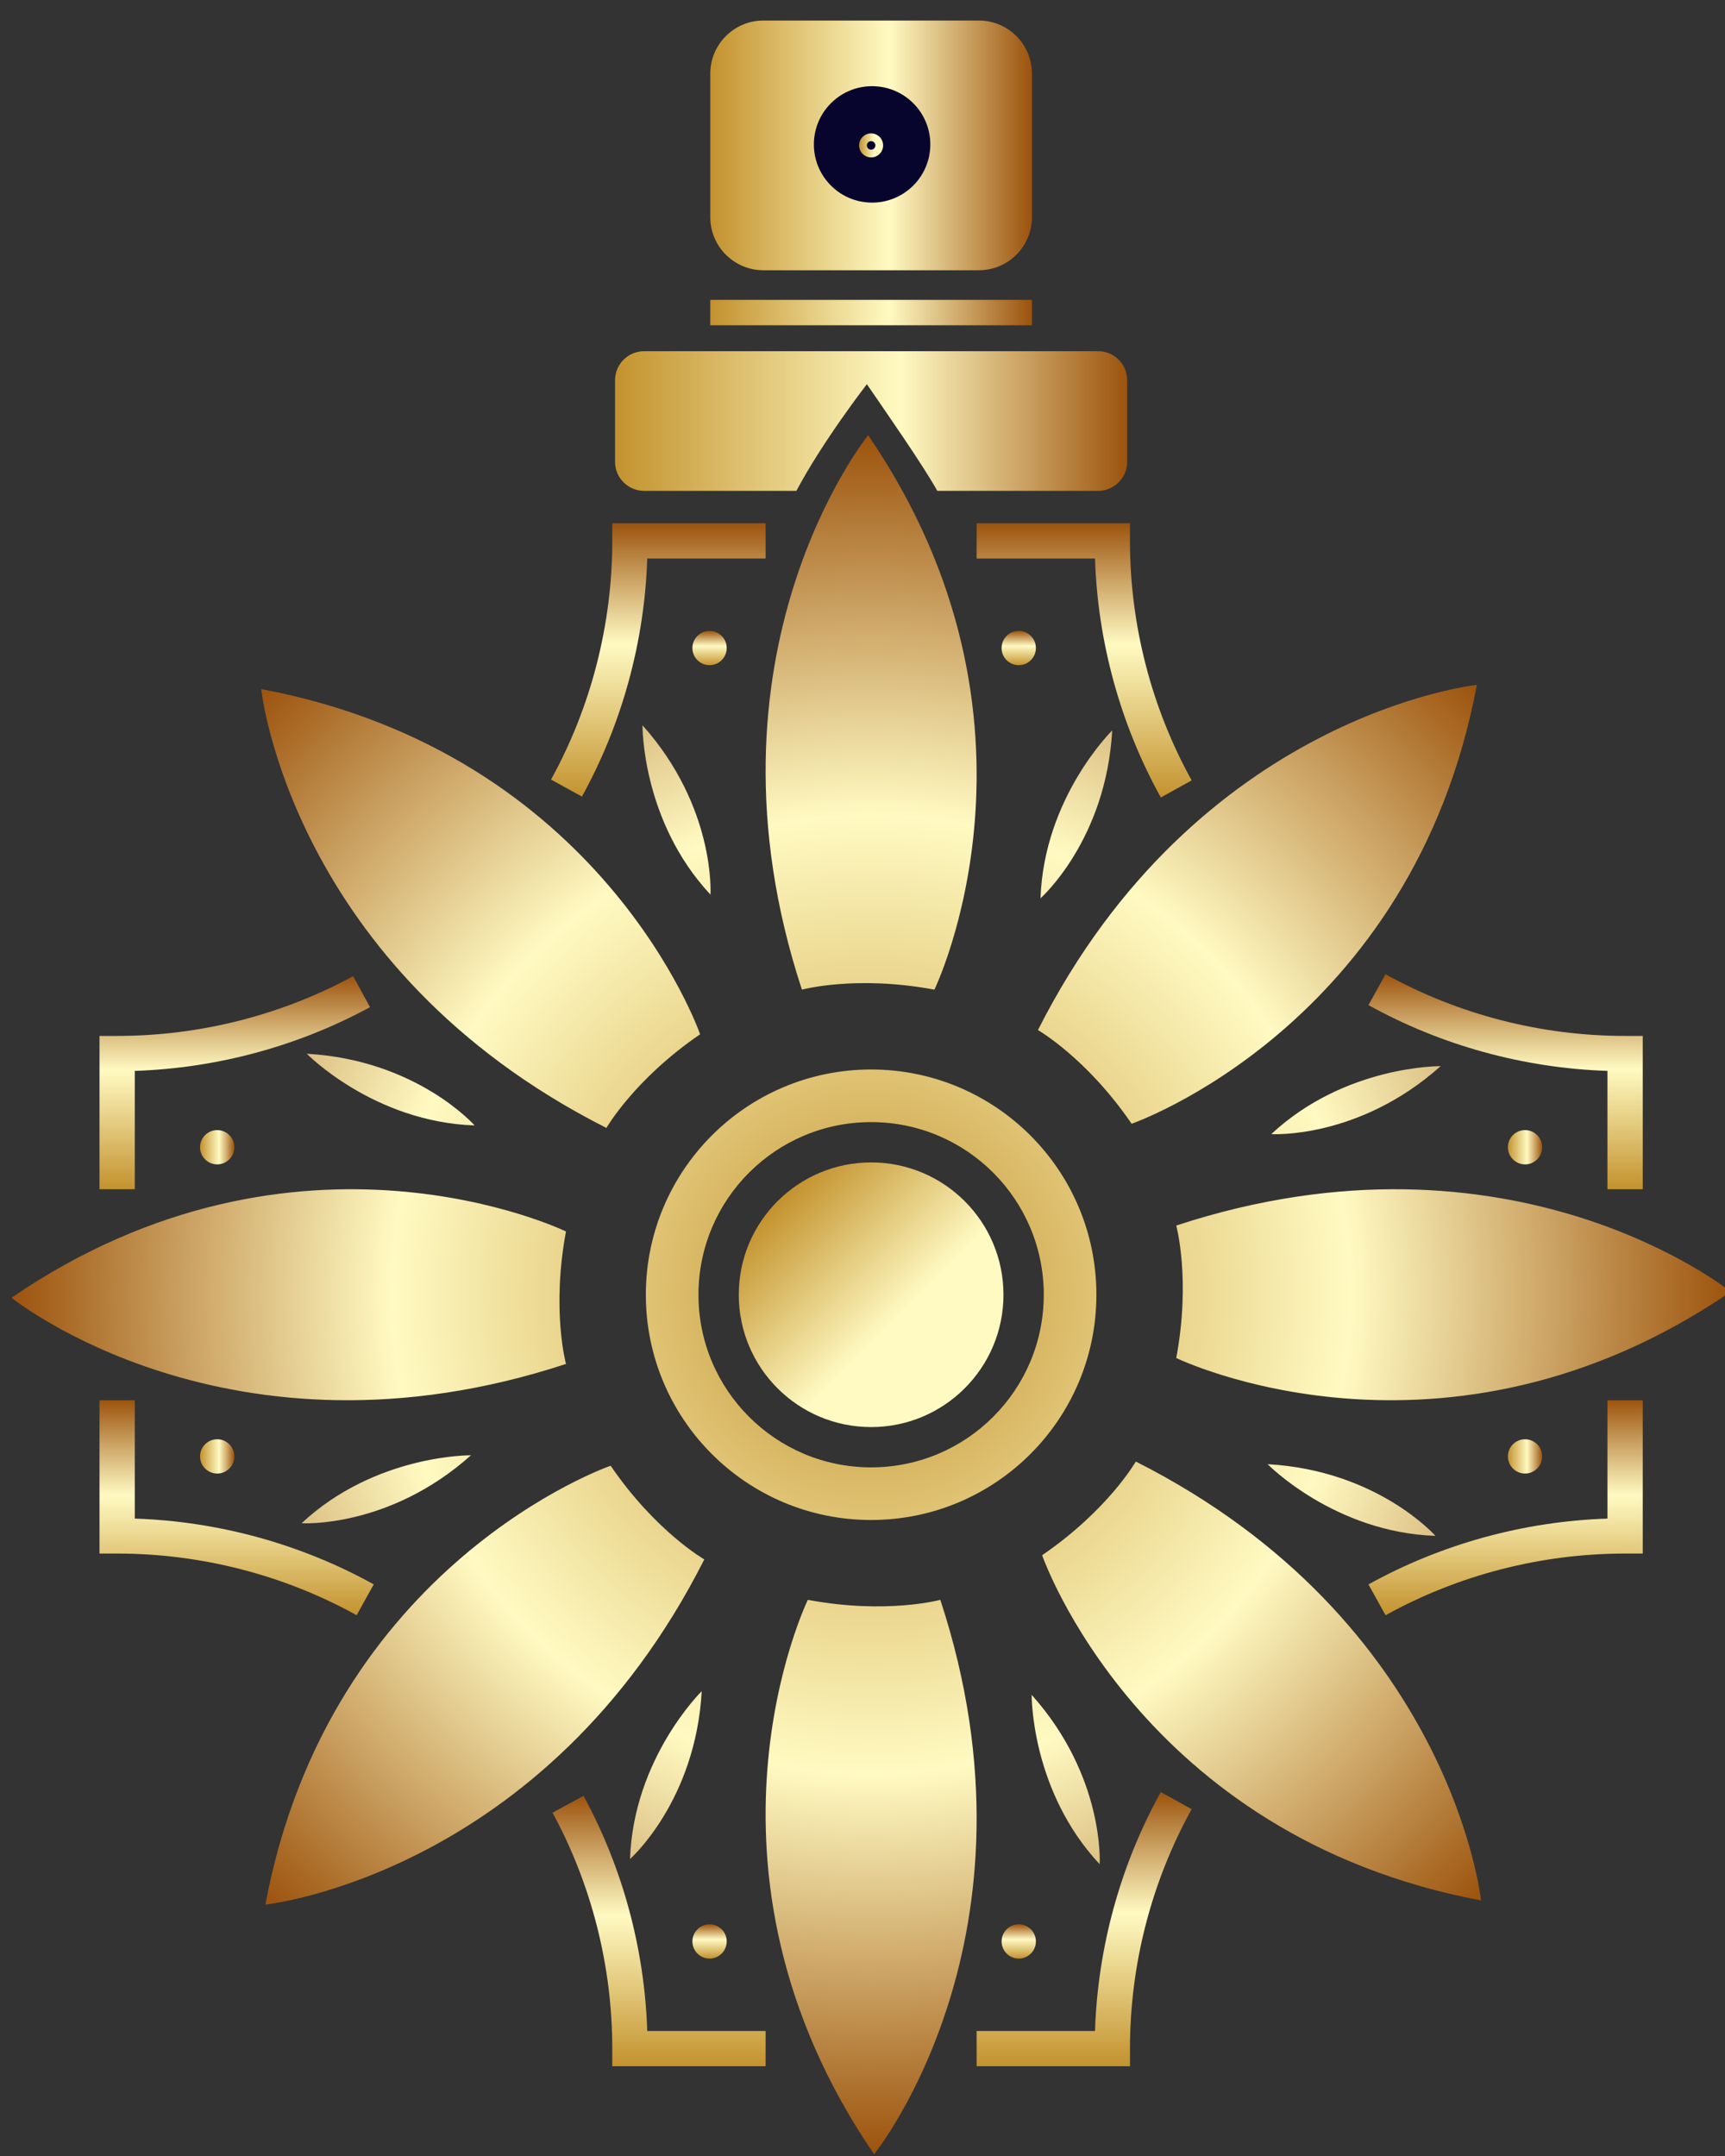 <svg width="200" height="250" xmlns="http://www.w3.org/2000/svg" xml:space="preserve" version="1.1">
 <rect width="100%" height="100%" fill="#333333" stroke="none"/>
 <defs>
  <linearGradient y2="0.5" x2="1" y1="0.5" x1="-0" id="SVGID_1_">
   <stop stop-color="#C3922E" offset="0"/>
   <stop stop-color="#FFFAC2" offset="0.558"/>
   <stop stop-color="#CDA667" offset="0.786"/>
   <stop stop-color="#9C530D" offset="1"/>
  </linearGradient>
  <linearGradient y2="0.5" x2="1" y1="0.5" x1="0" id="SVGID_00000087397228693159998820000011763069640531622794_">
   <stop stop-color="#C3922E" offset="0"/>
   <stop stop-color="#FFFAC2" offset="0.558"/>
   <stop stop-color="#CDA667" offset="0.786"/>
   <stop stop-color="#9C530D" offset="1"/>
  </linearGradient>
  <linearGradient y2="0.5" x2="1" y1="0.5" x1="-0" id="SVGID_00000068655889644649922840000016628975351685982883_">
   <stop stop-color="#C3922E" offset="0"/>
   <stop stop-color="#FFFAC2" offset="0.558"/>
   <stop stop-color="#CDA667" offset="0.786"/>
   <stop stop-color="#9C530D" offset="1"/>
  </linearGradient>
  <linearGradient y2="0.5" x2="1" y1="0.5" x1="0" id="SVGID_00000103264498993562421040000014613267712046614664_">
   <stop stop-color="#C3922E" offset="0"/>
   <stop stop-color="#FFFAC2" offset="0.631"/>
  </linearGradient>
  <linearGradient y2="0" x2="0.5" y1="1" x1="0.5" id="SVGID_00000031207865384850431730000011766841877313013661_">
   <stop stop-color="#C3922E" offset="0"/>
   <stop stop-color="#FFFAC2" offset="0.558"/>
   <stop stop-color="#CDA667" offset="0.786"/>
   <stop stop-color="#9C530D" offset="1"/>
  </linearGradient>
  <linearGradient y2="-0" x2="0.5" y1="1" x1="0.5" id="SVGID_00000036245806987604340050000014343765225303175044_">
   <stop stop-color="#C3922E" offset="0"/>
   <stop stop-color="#FFFAC2" offset="0.558"/>
   <stop stop-color="#CDA667" offset="0.786"/>
   <stop stop-color="#9C530D" offset="1"/>
  </linearGradient>
  <linearGradient y2="-0" x2="0.5" y1="1" x1="0.5" id="SVGID_00000096054835507415574080000007913219676614033587_">
   <stop stop-color="#C3922E" offset="0"/>
   <stop stop-color="#FFFAC2" offset="0.558"/>
   <stop stop-color="#CDA667" offset="0.786"/>
   <stop stop-color="#9C530D" offset="1"/>
  </linearGradient>
  <linearGradient y2="0" x2="0.5" y1="1" x1="0.5" id="SVGID_00000125576218180197322570000005832444114848217014_">
   <stop stop-color="#C3922E" offset="0"/>
   <stop stop-color="#FFFAC2" offset="0.558"/>
   <stop stop-color="#CDA667" offset="0.786"/>
   <stop stop-color="#9C530D" offset="1"/>
  </linearGradient>
  <linearGradient y2="0" x2="0.5" y1="1" x1="0.5" id="SVGID_00000065046807068645407910000009093741264338444164_">
   <stop stop-color="#C3922E" offset="0"/>
   <stop stop-color="#FFFAC2" offset="0.558"/>
   <stop stop-color="#CDA667" offset="0.786"/>
   <stop stop-color="#9C530D" offset="1"/>
  </linearGradient>
  <linearGradient y2="-0" x2="0.5" y1="1" x1="0.5" id="SVGID_00000181054845373240999890000011496233088384532903_">
   <stop stop-color="#C3922E" offset="0"/>
   <stop stop-color="#FFFAC2" offset="0.558"/>
   <stop stop-color="#CDA667" offset="0.786"/>
   <stop stop-color="#9C530D" offset="1"/>
  </linearGradient>
  <linearGradient y2="0" x2="0.5" y1="1" x1="0.5" id="SVGID_00000153680024669293704710000013387879311778654368_">
   <stop stop-color="#C3922E" offset="0"/>
   <stop stop-color="#FFFAC2" offset="0.558"/>
   <stop stop-color="#CDA667" offset="0.786"/>
   <stop stop-color="#9C530D" offset="1"/>
  </linearGradient>
  <linearGradient y2="0" x2="0.5" y1="1" x1="0.5" id="SVGID_00000123428743201503294430000015520752305608720317_">
   <stop stop-color="#C3922E" offset="0"/>
   <stop stop-color="#FFFAC2" offset="0.558"/>
   <stop stop-color="#CDA667" offset="0.786"/>
   <stop stop-color="#9C530D" offset="1"/>
  </linearGradient>
  <linearGradient y2="0.5" x2="1" y1="0.5" x1="0" id="SVGID_00000009557551856137336880000013627745130968956295_">
   <stop stop-color="#C3922E" offset="0"/>
   <stop stop-color="#FFFAC2" offset="0.558"/>
   <stop stop-color="#CDA667" offset="0.786"/>
   <stop stop-color="#9C530D" offset="1"/>
  </linearGradient>
  <linearGradient y2="0.5" x2="1" y1="0.5" x1="0" id="SVGID_00000129898562034505349300000008279328167079357352_">
   <stop stop-color="#C3922E" offset="0"/>
   <stop stop-color="#FFFAC2" offset="0.558"/>
   <stop stop-color="#CDA667" offset="0.786"/>
   <stop stop-color="#9C530D" offset="1"/>
  </linearGradient>
  <linearGradient y2="0.5" x2="1" y1="0.5" x1="-0" id="SVGID_00000080197035262851045780000016271808864498568350_">
   <stop stop-color="#C3922E" offset="0"/>
   <stop stop-color="#FFFAC2" offset="0.558"/>
   <stop stop-color="#CDA667" offset="0.786"/>
   <stop stop-color="#9C530D" offset="1"/>
  </linearGradient>
  <linearGradient y2="0.5" x2="1" y1="0.5" x1="-0" id="SVGID_00000021811266237465406290000004619198505182545062_">
   <stop stop-color="#C3922E" offset="0"/>
   <stop stop-color="#FFFAC2" offset="0.558"/>
   <stop stop-color="#CDA667" offset="0.786"/>
   <stop stop-color="#9C530D" offset="1"/>
  </linearGradient>
  <linearGradient y2="0" x2="0.5" y1="1" x1="0.5" id="SVGID_00000067229418107840628660000007663147181657263761_">
   <stop stop-color="#C3922E" offset="0"/>
   <stop stop-color="#FFFAC2" offset="0.558"/>
   <stop stop-color="#CDA667" offset="0.786"/>
   <stop stop-color="#9C530D" offset="1"/>
  </linearGradient>
  <linearGradient y2="0" x2="0.5" y1="1" x1="0.5" id="SVGID_00000181795554380336105470000008936047311618757034_">
   <stop stop-color="#C3922E" offset="0"/>
   <stop stop-color="#FFFAC2" offset="0.558"/>
   <stop stop-color="#CDA667" offset="0.786"/>
   <stop stop-color="#9C530D" offset="1"/>
  </linearGradient>
  <linearGradient y2="0" x2="0.5" y1="1" x1="0.5" id="SVGID_00000173136038959408100770000001568648417691657873_">
   <stop stop-color="#C3922E" offset="0"/>
   <stop stop-color="#FFFAC2" offset="0.558"/>
   <stop stop-color="#CDA667" offset="0.786"/>
   <stop stop-color="#9C530D" offset="1"/>
  </linearGradient>
  <linearGradient y2="0" x2="0.5" y1="1" x1="0.5" id="SVGID_00000111148957993209806550000010799762897856998071_">
   <stop stop-color="#C3922E" offset="0"/>
   <stop stop-color="#FFFAC2" offset="0.558"/>
   <stop stop-color="#CDA667" offset="0.786"/>
   <stop stop-color="#9C530D" offset="1"/>
  </linearGradient>
  <radialGradient gradientTransform="matrix(1,0,0,1,-149,-87)" gradientUnits="userSpaceOnUse" r="99.667" cy="237.133" cx="250" id="SVGID_00000021820868840796639840000018237127804300314037_">
   <stop stop-color="#C3922E" offset="0"/>
   <stop stop-color="#FFFAC2" offset="0.558"/>
   <stop stop-color="#CDA667" offset="0.786"/>
   <stop stop-color="#9C530D" offset="1"/>
  </radialGradient>
  <linearGradient y2="0.854" x2="0.854" y1="0.146" x1="0.146" id="SVGID_00000009565749891980819710000014681610590904731554_">
   <stop stop-color="#C3922E" offset="0"/>
   <stop stop-color="#FFFAC2" offset="0.631"/>
  </linearGradient>
 </defs>
 <g>
  <title>Layer 1</title>
  <g id="svg_2">
   <g id="svg_3">
    <rect id="svg_4" fill="url(#SVGID_1_)" height="2.945" width="37.297" y="34.772" x="82.352"/>
    <path id="svg_5" fill="url(#SVGID_00000087397228693159998820000011763069640531622794_)" d="m127.32,40.723l-52.64,0c-1.861,0 -3.37,1.509 -3.37,3.37l0,9.454c0,1.861 1.509,3.37 3.37,3.37l17.656,0c3.012,-5.699 8.17,-12.37 8.17,-12.37c2.008,2.937 6.571,9.47 8.164,12.37l18.65,0c1.861,0 3.37,-1.509 3.37,-3.37l0,-9.454c0,-1.861 -1.509,-3.37 -3.37,-3.37z"/>
    <g id="svg_6">
     <path id="svg_7" fill="url(#SVGID_00000068655889644649922840000016628975351685982883_)" d="m113.492,31.337l-24.984,0c-3.4,0 -6.156,-2.756 -6.156,-6.156l0,-16.642c0,-3.4 2.756,-6.156 6.156,-6.156l24.984,0c3.4,0 6.156,2.756 6.156,6.156l0,16.641c0,3.401 -2.756,6.157 -6.156,6.157z"/>
     <ellipse id="svg_8" fill="#07052D" ry="6.748" rx="6.748" cy="-50.682" cx="326.729" transform="matrix(0.068 -0.998 0.998 0.068 129.476 346.266)"/>
     <circle id="svg_9" fill="url(#SVGID_00000103264498993562421040000014613267712046614664_)" r="1.392" cy="16.86" cx="101"/>
     <path id="svg_10" fill="#07052D" d="m101.495,16.86c0,0.273 -0.221,0.495 -0.495,0.495c-0.273,0 -0.495,-0.221 -0.495,-0.495c0,-0.273 0.221,-0.495 0.495,-0.495c0.273,0 0.495,0.222 0.495,0.495z"/>
    </g>
   </g>
   <g id="svg_11">
    <g id="svg_12">
     <g id="svg_13">
      <path id="svg_14" fill="url(#SVGID_00000031207865384850431730000011766841877313013661_)" d="m41.351,187.294c-8.447,-4.677 -18.049,-7.15 -27.768,-7.15l-2.045,0l0,-17.778l4.09,0l0,13.723c9.709,0.323 19.246,2.944 27.705,7.629l-1.982,3.576z"/>
     </g>
     <g id="svg_15">
      <path id="svg_16" fill="url(#SVGID_00000036245806987604340050000014343765225303175044_)" d="m88.767,239.595l-17.778,0l0,-2.045c0,-9.558 -2.395,-19.019 -6.927,-27.361l3.594,-1.952c4.533,8.344 7.071,17.73 7.389,27.268l13.722,0l0,4.09z"/>
     </g>
     <g id="svg_17">
      <path id="svg_18" fill="url(#SVGID_00000096054835507415574080000007913219676614033587_)" d="m131.011,239.595l-17.778,0l0,-4.09l13.723,0c0.323,-9.708 2.944,-19.247 7.629,-27.706l3.579,1.981c-4.679,8.449 -7.152,18.052 -7.152,27.77l0,2.045l-0.001,0z"/>
     </g>
     <g id="svg_19">
      <path id="svg_20" fill="url(#SVGID_00000125576218180197322570000005832444114848217014_)" d="m160.644,187.298l-1.981,-3.577c8.459,-4.686 17.999,-7.308 27.709,-7.632l0,-13.723l4.09,0l0,17.778l-2.045,0c-9.721,0 -19.324,2.474 -27.773,7.154z"/>
     </g>
     <g id="svg_21">
      <path id="svg_22" fill="url(#SVGID_00000065046807068645407910000009093741264338444164_)" d="m190.462,137.899l-4.09,0l0,-13.722c-9.71,-0.324 -19.248,-2.946 -27.709,-7.631l1.981,-3.578c8.45,4.68 18.053,7.153 27.773,7.153l2.045,0l0,17.778z"/>
     </g>
     <g id="svg_23">
      <path id="svg_24" fill="url(#SVGID_00000181054845373240999890000011496233088384532903_)" d="m134.588,92.472c-4.687,-8.46 -7.309,-18.001 -7.633,-27.711l-13.723,0l0,-4.09l17.778,0l0,2.045c0,9.722 2.474,19.326 7.154,27.775l-3.576,1.981z"/>
     </g>
     <g id="svg_25">
      <path id="svg_26" fill="url(#SVGID_00000153680024669293704710000013387879311778654368_)" d="m67.469,92.369l-3.581,-1.975c4.645,-8.424 7.101,-17.996 7.101,-27.679l0,-2.045l17.778,0l0,4.09l-13.722,0c-0.323,9.672 -2.925,19.176 -7.576,27.609z"/>
     </g>
     <g id="svg_27">
      <path id="svg_28" fill="url(#SVGID_00000123428743201503294430000015520752305608720317_)" d="m15.628,137.899l-4.09,0l0,-17.778l2.045,0c9.557,0 19.019,-2.395 27.362,-6.928l1.952,3.594c-8.344,4.533 -17.731,7.071 -27.269,7.39l0,13.722z"/>
     </g>
    </g>
    <g id="svg_29">
     <g id="svg_30">
      <path id="svg_31" fill="url(#SVGID_00000009557551856137336880000013627745130968956295_)" d="m27.172,133.029c0,1.098 -0.89,1.988 -1.988,1.988c-1.098,0 -1.988,-0.89 -1.988,-1.988c0,-1.098 0.89,-1.988 1.988,-1.988c1.098,0 1.988,0.89 1.988,1.988z"/>
      <path id="svg_32" fill="url(#SVGID_00000129898562034505349300000008279328167079357352_)" d="m27.172,168.878c0,1.098 -0.89,1.988 -1.988,1.988c-1.098,0 -1.988,-0.89 -1.988,-1.988c0,-1.098 0.89,-1.988 1.988,-1.988c1.098,0 1.988,0.89 1.988,1.988z"/>
     </g>
     <g id="svg_33">
      <path id="svg_34" fill="url(#SVGID_00000080197035262851045780000016271808864498568350_)" d="m178.804,133.029c0,1.098 -0.89,1.988 -1.988,1.988c-1.098,0 -1.988,-0.89 -1.988,-1.988c0,-1.098 0.89,-1.988 1.988,-1.988c1.098,0 1.988,0.89 1.988,1.988z"/>
      <path id="svg_35" fill="url(#SVGID_00000021811266237465406290000004619198505182545062_)" d="m178.804,168.878c0,1.098 -0.89,1.988 -1.988,1.988c-1.098,0 -1.988,-0.89 -1.988,-1.988c0,-1.098 0.89,-1.988 1.988,-1.988c1.098,0 1.988,0.89 1.988,1.988z"/>
     </g>
     <g id="svg_36">
      <path id="svg_37" fill="url(#SVGID_00000067229418107840628660000007663147181657263761_)" d="m82.267,73.156c1.098,0 1.988,0.89 1.988,1.988c0,1.098 -0.89,1.988 -1.988,1.988c-1.098,0 -1.988,-0.89 -1.988,-1.988c0,-1.098 0.89,-1.988 1.988,-1.988z"/>
      <path id="svg_38" fill="url(#SVGID_00000181795554380336105470000008936047311618757034_)" d="m118.115,73.156c1.098,0 1.988,0.89 1.988,1.988c0,1.098 -0.89,1.988 -1.988,1.988c-1.098,0 -1.988,-0.89 -1.988,-1.988c0,-1.098 0.89,-1.988 1.988,-1.988z"/>
     </g>
     <g id="svg_39">
      <path id="svg_40" fill="url(#SVGID_00000173136038959408100770000001568648417691657873_)" d="m82.267,223.133c1.098,0 1.988,0.89 1.988,1.988c0,1.098 -0.89,1.988 -1.988,1.988c-1.098,0 -1.988,-0.89 -1.988,-1.988c0,-1.098 0.89,-1.988 1.988,-1.988z"/>
      <path id="svg_41" fill="url(#SVGID_00000111148957993209806550000010799762897856998071_)" d="m118.115,223.133c1.098,0 1.988,0.89 1.988,1.988c0,1.098 -0.89,1.988 -1.988,1.988c-1.098,0 -1.988,-0.89 -1.988,-1.988c0,-1.098 0.89,-1.988 1.988,-1.988z"/>
     </g>
    </g>
    <path id="svg_42" fill="url(#SVGID_00000021820868840796639840000018237127804300314037_)" d="m34.967,176.629c0,0 10.109,0.633 19.639,-7.882c0,0 -11.063,-0.12 -19.639,7.882zm112.427,-45.121c0,0 10.109,0.633 19.638,-7.882c0.001,0 -11.062,-0.12 -19.638,7.882zm-19.898,84.657c0,0 0.633,-10.109 -7.882,-19.639c0,0.001 -0.12,11.064 7.882,19.639zm-45.121,-112.426c0,0 0.633,-10.109 -7.882,-19.639c0,0 -0.12,11.063 7.882,19.639zm-9.328,111.825c0,0 7.596,-6.7 8.313,-19.46c0.001,0 -7.907,7.738 -8.313,19.46zm47.592,-111.403c0,0 7.596,-6.701 8.313,-19.46c0.001,0.001 -7.907,7.738 -8.313,19.46zm45.792,73.932c0,0 -6.7,-7.596 -19.46,-8.313c0,0 7.738,7.907 19.46,8.313zm-111.402,-47.592c0,0 -6.701,-7.596 -19.46,-8.313c0,-0.001 7.737,7.907 19.46,8.313zm10.594,27.656c0,0 -1.707,-6.258 0,-15.361c0,0 -31.007,-15.077 -64.29,7.681c0,0 25.318,20.481 64.29,7.68zm70.754,-16.049c0,0 1.707,6.258 0,15.361c0,0 31.007,15.077 64.289,-7.681c0.001,0.001 -25.317,-20.481 -64.289,-7.68zm-27.353,43.402c0,0 -6.258,1.707 -15.361,0c0,0 -15.077,31.007 7.681,64.289c0,0 20.481,-25.317 7.68,-64.289zm-16.048,-70.754c0,0 6.258,-1.707 15.361,0c0,0 15.077,-31.007 -7.681,-64.29c0,0 -20.481,25.318 -7.68,64.29zm-11.317,66.066c0,0 -5.632,-3.218 -10.862,-10.862c0,0 -32.586,11.264 -40.029,50.891c0,0 32.385,-3.42 50.891,-40.029zm38.682,-61.379c0,0 5.632,3.218 10.862,10.862c0,0 32.586,-11.264 40.029,-50.891c0,0.001 -32.385,3.42 -50.891,40.029zm11.348,50.031c0,0 -3.218,5.632 -10.862,10.862c0,0 11.264,32.586 50.891,40.029c0,0 -3.419,-32.385 -40.029,-50.891zm-61.378,-38.682c0,0 3.218,-5.632 10.862,-10.862c0,0 -11.264,-32.586 -50.891,-40.029c0,0 3.419,32.385 40.029,50.891zm4.57,19.341c0,14.425 11.694,26.119 26.119,26.119c14.425,0 26.119,-11.694 26.119,-26.119c0,-14.425 -11.694,-26.119 -26.119,-26.119c-14.425,0 -26.119,11.694 -26.119,26.119zm46.137,0c0,11.055 -8.962,20.018 -20.018,20.018c-11.055,0 -20.018,-8.962 -20.018,-20.018c0,-11.055 8.962,-20.018 20.018,-20.018c11.055,0 20.018,8.962 20.018,20.018z"/>
    <circle id="svg_43" fill="url(#SVGID_00000009565749891980819710000014681610590904731554_)" r="15.344" cy="150.133" cx="101"/>
   </g>
  </g>
 </g>
</svg>